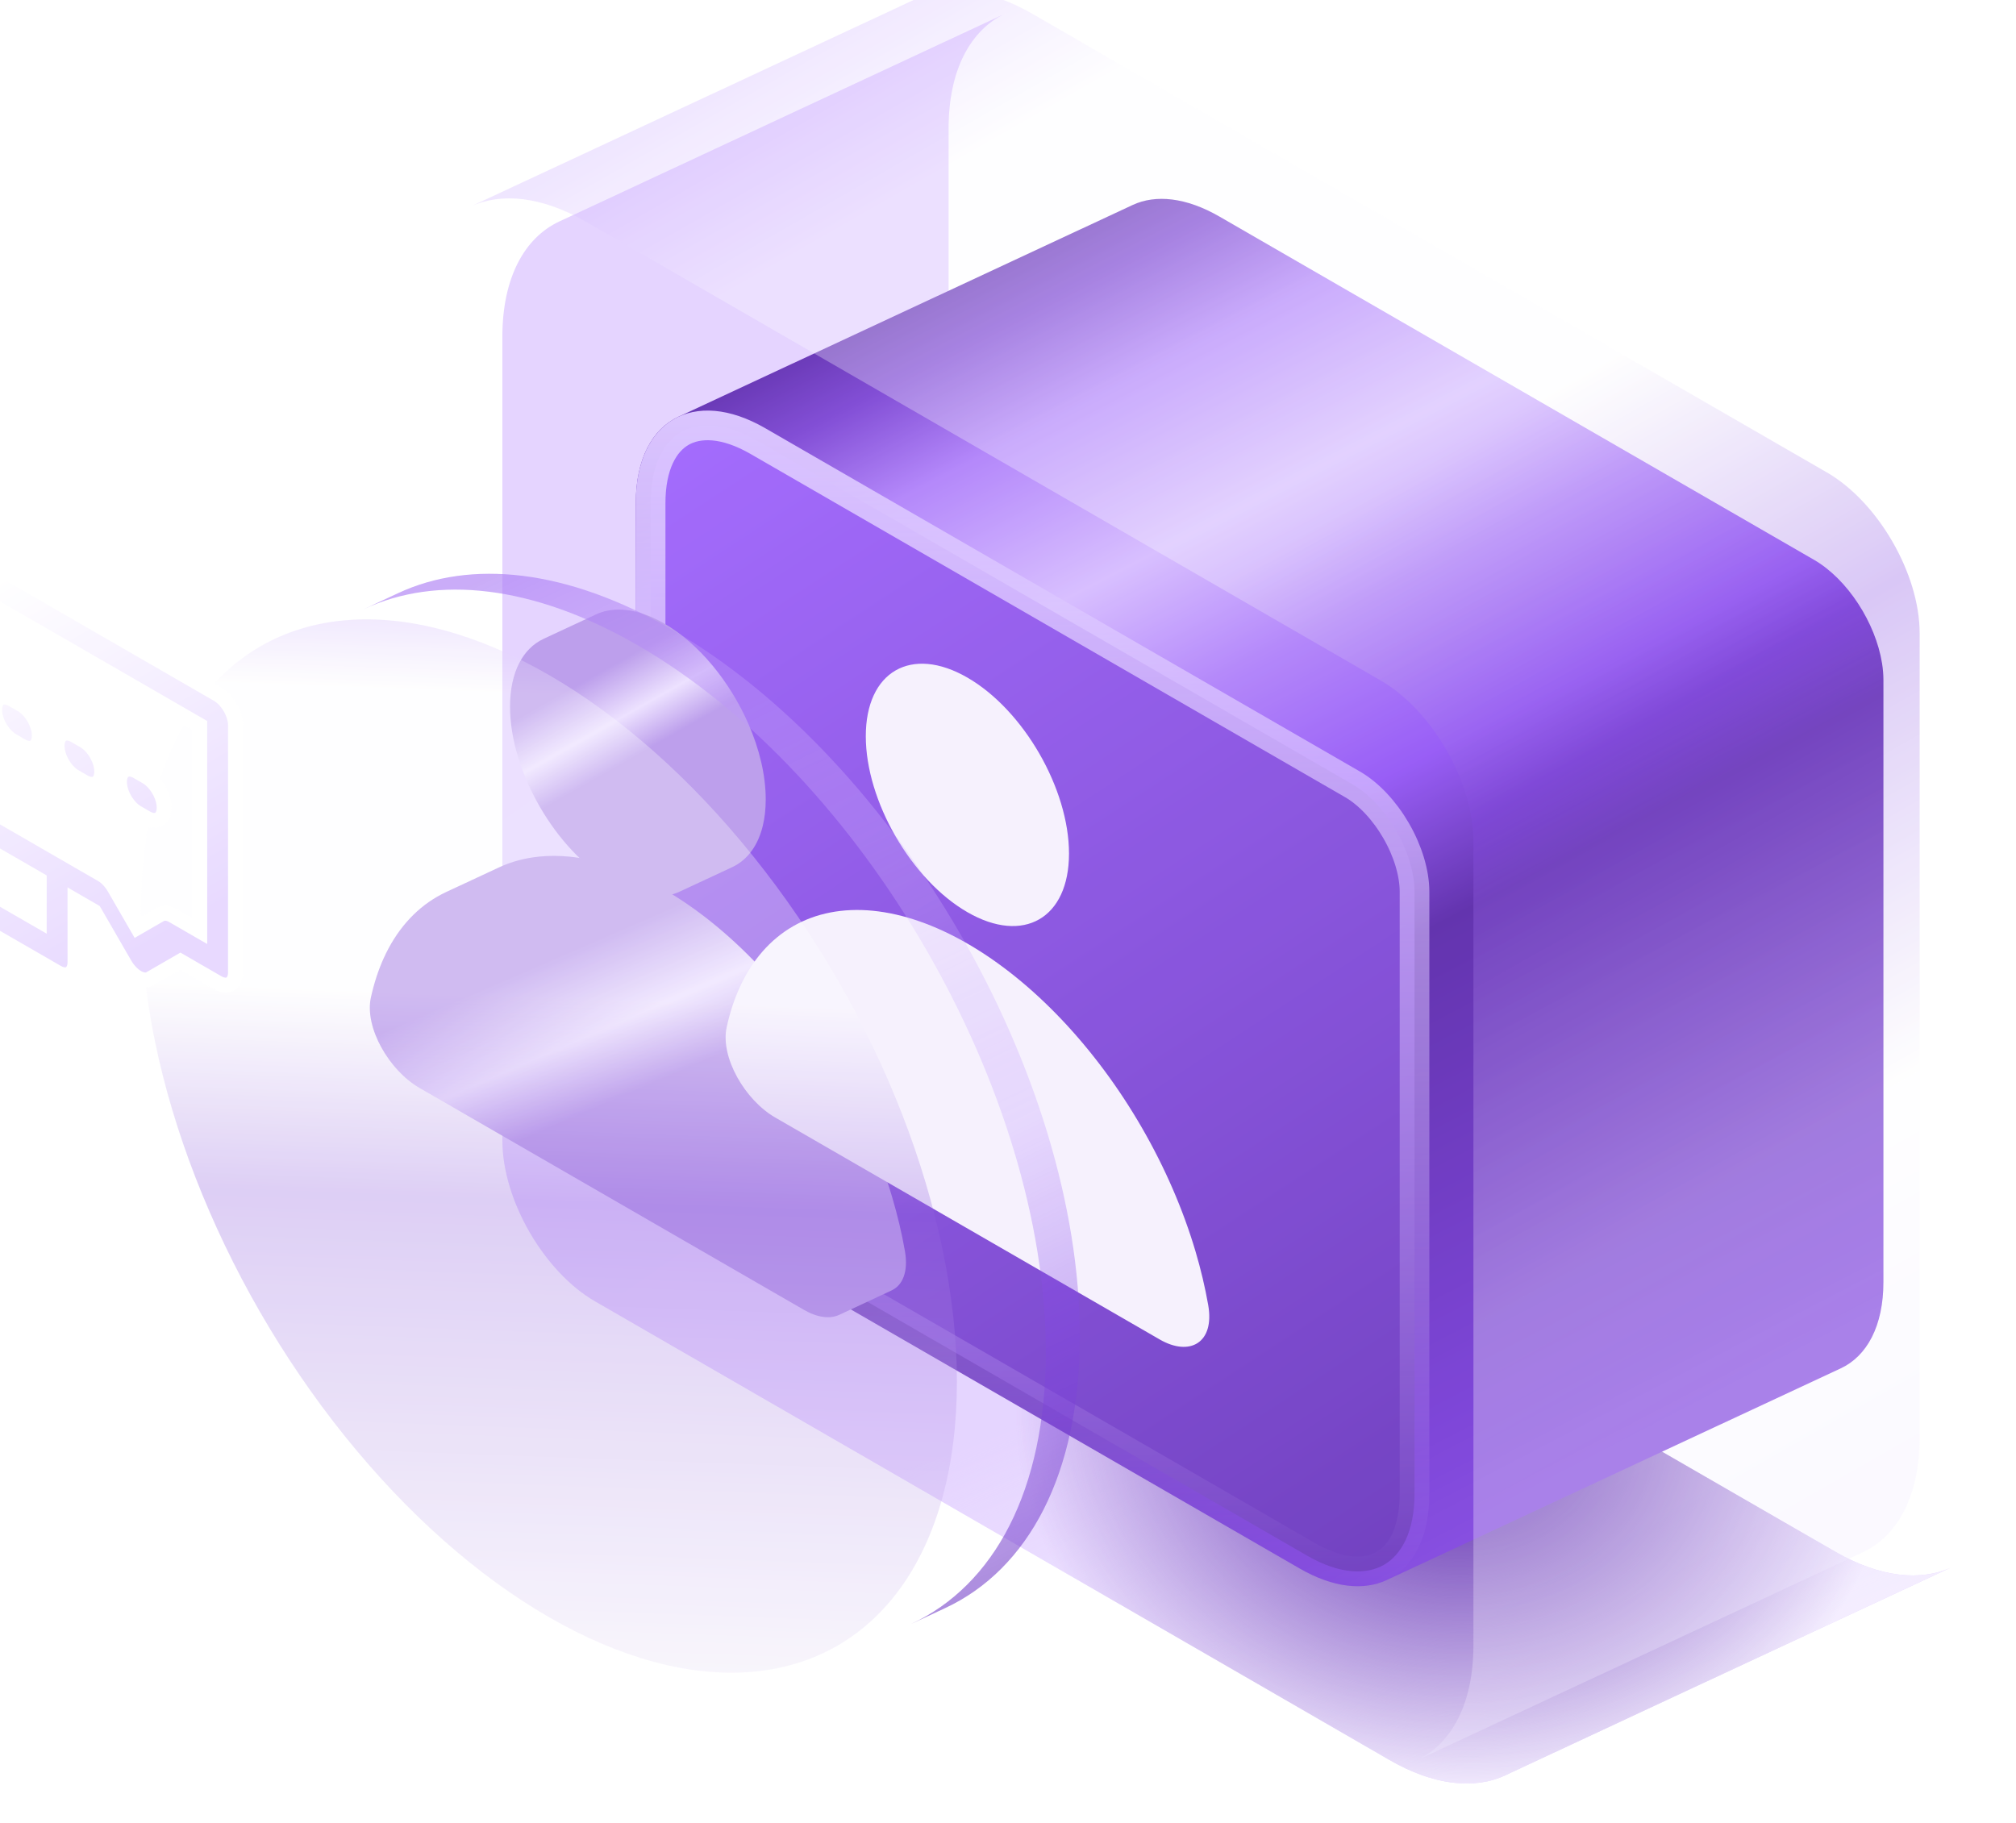 <svg width="136" height="123" viewBox="0 0 136 123" fill="none" xmlns="http://www.w3.org/2000/svg">
<g opacity="0.8">
<g filter="url(#filter0_ii_1822_6173)">
<path d="M37.74 14.938C35.376 16.04 33.89 18.751 33.89 22.721V76.966C33.89 80.958 36.693 85.813 40.151 87.809L93.723 118.739C96.734 120.477 99.478 120.746 101.548 119.781L131.65 105.744C129.58 106.709 126.836 106.44 123.825 104.702L70.253 73.772C66.795 71.776 63.992 66.921 63.992 62.929V8.684C63.992 4.715 65.477 2.005 67.841 0.902L37.74 14.938Z" fill="url(#paint0_linear_1822_6173)"/>
<path d="M37.74 14.938C35.376 16.04 33.89 18.751 33.89 22.721V76.966C33.89 80.958 36.693 85.813 40.151 87.809L93.723 118.739C96.734 120.477 99.478 120.746 101.548 119.781L131.65 105.744C129.58 106.709 126.836 106.44 123.825 104.702L70.253 73.772C66.795 71.776 63.992 66.921 63.992 62.929V8.684C63.992 4.715 65.477 2.005 67.841 0.902L37.74 14.938Z" fill="url(#paint1_linear_1822_6173)"/>
<path d="M37.74 14.938C35.376 16.04 33.89 18.751 33.89 22.721V76.966C33.89 80.958 36.693 85.813 40.151 87.809L93.723 118.739C96.734 120.477 99.478 120.746 101.548 119.781L131.65 105.744C129.58 106.709 126.836 106.44 123.825 104.702L70.253 73.772C66.795 71.776 63.992 66.921 63.992 62.929V8.684C63.992 4.715 65.477 2.005 67.841 0.902L37.74 14.938Z" fill="url(#paint2_radial_1822_6173)"/>
</g>
<path d="M126.961 44.741C126.524 42.022 124.635 39.076 122.37 37.768L82.264 14.611C80.01 13.31 77.956 13.108 76.406 13.831L45.773 28.115C44.002 28.94 42.89 30.97 42.89 33.942L42.89 74.555C42.89 77.544 44.989 81.179 47.577 82.674L87.683 105.831C89.937 107.132 91.991 107.333 93.541 106.611L93.542 106.61L124.174 92.326C125.944 91.501 127.057 89.471 127.057 86.499L127.057 45.886C127.057 45.513 127.024 45.129 126.961 44.741Z" fill="url(#paint3_linear_1822_6173)"/>
<path d="M95.424 60.171C95.424 58.893 94.969 57.408 94.185 56.051C93.401 54.694 92.343 53.557 91.237 52.918L51.131 29.761C48.899 28.473 47.114 28.477 45.951 29.149C44.787 29.82 43.891 31.365 43.891 33.941V74.555C43.891 75.832 44.346 77.317 45.129 78.674C45.913 80.032 46.971 81.168 48.077 81.807L88.184 104.964C90.415 106.253 92.201 106.248 93.364 105.577C94.527 104.905 95.424 103.361 95.424 100.784L95.424 60.171Z" fill="url(#paint4_linear_1822_6173)" stroke="url(#paint5_linear_1822_6173)" stroke-width="2"/>
<g filter="url(#filter1_bii_1822_6173)">
<path d="M37.74 14.938C39.81 13.973 42.555 14.242 45.565 15.98L99.137 46.91C102.595 48.906 105.398 53.761 105.398 57.754V111.999C105.398 115.967 103.913 118.678 101.55 119.78L131.65 105.744C134.014 104.642 135.5 101.931 135.5 97.962V43.717C135.5 39.724 132.697 34.87 129.24 32.873L75.667 1.943C72.657 0.205 69.912 -0.064 67.842 0.901L37.74 14.938Z" fill="url(#paint6_linear_1822_6173)" fill-opacity="0.3"/>
</g>
<g filter="url(#filter2_ddi_1822_6173)">
<path fill-rule="evenodd" clip-rule="evenodd" d="M78.236 90.377L52.288 75.397C50.26 74.226 48.576 71.333 49.019 69.304C49.228 68.35 49.517 67.463 49.883 66.653C50.72 64.804 51.946 63.393 53.492 62.5C53.689 62.386 53.892 62.281 54.098 62.184L54.102 62.182L54.116 62.176L57.628 60.539L57.64 60.533C58.481 60.14 59.397 59.893 60.373 59.795C60.696 59.762 61.025 59.746 61.36 59.746C61.712 59.746 62.069 59.764 62.433 59.8C62.559 59.813 62.684 59.827 62.811 59.844C64.722 60.096 66.753 60.831 68.803 62.015C70.989 63.277 73.154 65.024 75.173 67.156C77.193 69.288 79.028 71.763 80.574 74.44C82.119 77.117 83.345 79.944 84.182 82.759C84.548 83.993 84.837 85.213 85.046 86.408C85.289 87.803 84.891 88.719 84.146 89.066L84.146 89.066L80.605 90.717C79.994 91.002 79.15 90.905 78.236 90.377Z" fill="url(#paint7_linear_1822_6173)"/>
</g>
<g filter="url(#filter3_iii_1822_6173)">
<path d="M52.29 75.395C50.262 74.225 48.578 71.332 49.022 69.303C49.23 68.349 49.519 67.462 49.886 66.652C50.722 64.803 51.948 63.392 53.494 62.499C55.04 61.607 56.875 61.25 58.894 61.45C60.914 61.651 63.078 62.403 65.264 63.665C67.45 64.927 69.615 66.674 71.634 68.806C73.654 70.938 75.489 73.413 77.034 76.09C78.58 78.768 79.806 81.594 80.643 84.409C81.009 85.643 81.298 86.863 81.507 88.058C81.95 90.599 80.266 91.547 78.238 90.376L52.29 75.395Z" fill="#F4EEFD"/>
</g>
<g filter="url(#filter4_ddi_1822_6173)">
<path d="M64.206 43.455L64.208 43.453C64.667 43.24 65.182 43.129 65.741 43.129C66.662 43.129 67.702 43.43 68.802 44.065C71.168 45.431 73.254 48.019 74.486 50.836C75.225 52.526 75.656 54.298 75.656 55.937C75.656 56.586 75.589 57.178 75.461 57.708C75.302 58.367 75.051 58.931 74.721 59.39C74.365 59.888 73.916 60.263 73.396 60.506L69.855 62.157C68.639 62.724 67.028 62.566 65.261 61.545C61.475 59.36 58.407 54.045 58.407 49.674C58.407 47.343 59.279 45.752 60.667 45.105L64.206 43.455Z" fill="url(#paint8_linear_1822_6173)"/>
</g>
<g filter="url(#filter5_iii_1822_6173)">
<path d="M58.407 49.674C58.407 54.045 61.476 59.36 65.261 61.545C69.046 63.731 72.115 61.959 72.115 57.588C72.115 53.217 69.046 47.902 65.261 45.717C61.476 43.531 58.407 45.303 58.407 49.674Z" fill="#F4EEFD"/>
</g>
<path d="M24.577 41.084C29.459 38.809 35.929 39.443 43.026 43.54C58.228 52.317 70.552 73.662 70.552 91.216C70.552 100.572 67.05 106.963 61.479 109.562L63.767 108.495C69.341 105.897 72.844 99.505 72.844 90.147C72.844 72.593 60.52 51.248 45.318 42.471C38.221 38.374 31.751 37.74 26.869 40.015L24.577 41.084Z" fill="url(#paint9_linear_1822_6173)" fill-opacity="0.6"/>
<g filter="url(#filter6_bii_1822_6173)">
<circle cx="31.784" cy="31.784" r="31.784" transform="matrix(-0.866 -0.5 -2.20305e-08 1 70.553 59.432)" fill="url(#paint10_linear_1822_6173)" fill-opacity="0.3"/>
</g>
<g filter="url(#filter7_dddddd_1822_6173)">
<path fill-rule="evenodd" clip-rule="evenodd" d="M54.883 72.934C54.883 72.167 54.344 71.234 53.68 70.85L34.432 59.738C33.767 59.354 33.229 59.665 33.229 60.432L33.229 70.156L29.62 68.072C28.956 67.689 28.417 67.999 28.417 68.767L28.417 79.879C28.417 80.647 28.956 81.58 29.62 81.963L32.129 83.412L33.581 85.927C34.051 86.741 34.813 87.181 35.282 86.909L36.735 86.071L42.853 89.603C43.517 89.987 44.056 89.676 44.056 88.909L44.056 84.741L45.362 85.496L47.416 89.052C47.886 89.866 48.647 90.306 49.117 90.035L51.171 88.849L53.68 90.298C54.344 90.681 54.883 90.37 54.883 89.603L54.883 72.934ZM35.635 77.101L35.635 63.21L52.477 72.934L52.477 86.825L50.672 85.783C50.353 85.599 50.047 85.569 49.822 85.699L48.266 86.597L46.711 83.903C46.485 83.512 46.179 83.189 45.86 83.005L35.635 77.101ZM34.432 79.185L41.65 83.352L41.65 86.13L36.236 83.005C35.917 82.821 35.611 82.79 35.386 82.921L34.432 83.472L33.478 81.819C33.252 81.429 32.946 81.106 32.627 80.921L30.823 79.879L30.823 71.545L33.229 72.934L33.229 77.101C33.229 77.868 33.767 78.801 34.432 79.185ZM50.071 78.49C50.071 77.723 49.532 76.79 48.868 76.407L48.266 76.059C47.602 75.676 47.063 75.987 47.063 76.754C47.063 77.521 47.602 78.454 48.266 78.838L48.868 79.185C49.532 79.569 50.071 79.258 50.071 78.49ZM45.86 76.059C45.86 75.292 45.322 74.359 44.657 73.976L44.056 73.629C43.391 73.245 42.853 73.556 42.853 74.323C42.853 75.09 43.391 76.023 44.056 76.407L44.657 76.754C45.322 77.138 45.86 76.827 45.86 76.059ZM41.65 73.629C41.65 72.861 41.111 71.928 40.447 71.545L39.845 71.198C39.181 70.814 38.642 71.125 38.642 71.892C38.642 72.659 39.181 73.592 39.845 73.976L40.447 74.323C41.111 74.707 41.65 74.396 41.65 73.629Z" fill="url(#paint11_linear_1822_6173)"/>
<path fill-rule="evenodd" clip-rule="evenodd" d="M54.883 72.934C54.883 72.167 54.344 71.234 53.68 70.85L34.432 59.738C33.767 59.354 33.229 59.665 33.229 60.432L33.229 70.156L29.62 68.072C28.956 67.689 28.417 67.999 28.417 68.767L28.417 79.879C28.417 80.647 28.956 81.58 29.62 81.963L32.129 83.412L33.581 85.927C34.051 86.741 34.813 87.181 35.282 86.909L36.735 86.071L42.853 89.603C43.517 89.987 44.056 89.676 44.056 88.909L44.056 84.741L45.362 85.496L47.416 89.052C47.886 89.866 48.647 90.306 49.117 90.035L51.171 88.849L53.68 90.298C54.344 90.681 54.883 90.37 54.883 89.603L54.883 72.934ZM35.635 77.101L35.635 63.21L52.477 72.934L52.477 86.825L50.672 85.783C50.353 85.599 50.047 85.569 49.822 85.699L48.266 86.597L46.711 83.903C46.485 83.512 46.179 83.189 45.86 83.005L35.635 77.101ZM34.432 79.185L41.65 83.352L41.65 86.13L36.236 83.005C35.917 82.821 35.611 82.79 35.386 82.921L34.432 83.472L33.478 81.819C33.252 81.429 32.946 81.106 32.627 80.921L30.823 79.879L30.823 71.545L33.229 72.934L33.229 77.101C33.229 77.868 33.767 78.801 34.432 79.185ZM50.071 78.49C50.071 77.723 49.532 76.79 48.868 76.407L48.266 76.059C47.602 75.676 47.063 75.987 47.063 76.754C47.063 77.521 47.602 78.454 48.266 78.838L48.868 79.185C49.532 79.569 50.071 79.258 50.071 78.49ZM45.86 76.059C45.86 75.292 45.322 74.359 44.657 73.976L44.056 73.629C43.391 73.245 42.853 73.556 42.853 74.323C42.853 75.09 43.391 76.023 44.056 76.407L44.657 76.754C45.322 77.138 45.86 76.827 45.86 76.059ZM41.65 73.629C41.65 72.861 41.111 71.928 40.447 71.545L39.845 71.198C39.181 70.814 38.642 71.125 38.642 71.892C38.642 72.659 39.181 73.592 39.845 73.976L40.447 74.323C41.111 74.707 41.65 74.396 41.65 73.629Z" fill="url(#paint12_radial_1822_6173)" fill-opacity="0.5"/>
<path fill-rule="evenodd" clip-rule="evenodd" d="M54.883 72.934C54.883 72.167 54.344 71.234 53.68 70.85L34.432 59.738C33.767 59.354 33.229 59.665 33.229 60.432L33.229 70.156L29.62 68.072C28.956 67.689 28.417 67.999 28.417 68.767L28.417 79.879C28.417 80.647 28.956 81.58 29.62 81.963L32.129 83.412L33.581 85.927C34.051 86.741 34.813 87.181 35.282 86.909L36.735 86.071L42.853 89.603C43.517 89.987 44.056 89.676 44.056 88.909L44.056 84.741L45.362 85.496L47.416 89.052C47.886 89.866 48.647 90.306 49.117 90.035L51.171 88.849L53.68 90.298C54.344 90.681 54.883 90.37 54.883 89.603L54.883 72.934ZM35.635 77.101L35.635 63.21L52.477 72.934L52.477 86.825L50.672 85.783C50.353 85.599 50.047 85.569 49.822 85.699L48.266 86.597L46.711 83.903C46.485 83.512 46.179 83.189 45.86 83.005L35.635 77.101ZM34.432 79.185L41.65 83.352L41.65 86.13L36.236 83.005C35.917 82.821 35.611 82.79 35.386 82.921L34.432 83.472L33.478 81.819C33.252 81.429 32.946 81.106 32.627 80.921L30.823 79.879L30.823 71.545L33.229 72.934L33.229 77.101C33.229 77.868 33.767 78.801 34.432 79.185ZM50.071 78.49C50.071 77.723 49.532 76.79 48.868 76.407L48.266 76.059C47.602 75.676 47.063 75.987 47.063 76.754C47.063 77.521 47.602 78.454 48.266 78.838L48.868 79.185C49.532 79.569 50.071 79.258 50.071 78.49ZM45.86 76.059C45.86 75.292 45.322 74.359 44.657 73.976L44.056 73.629C43.391 73.245 42.853 73.556 42.853 74.323C42.853 75.09 43.391 76.023 44.056 76.407L44.657 76.754C45.322 77.138 45.86 76.827 45.86 76.059ZM41.65 73.629C41.65 72.861 41.111 71.928 40.447 71.545L39.845 71.198C39.181 70.814 38.642 71.125 38.642 71.892C38.642 72.659 39.181 73.592 39.845 73.976L40.447 74.323C41.111 74.707 41.65 74.396 41.65 73.629Z" stroke="white" stroke-linecap="round"/>
</g>
</g>
<defs>
<filter id="filter0_ii_1822_6173" x="33.89" y="0.902" width="97.76" height="119.432" filterUnits="userSpaceOnUse" color-interpolation-filters="sRGB">
<feFlood flood-opacity="0" result="BackgroundImageFix"/>
<feBlend mode="normal" in="SourceGraphic" in2="BackgroundImageFix" result="shape"/>
<feColorMatrix in="SourceAlpha" type="matrix" values="0 0 0 0 0 0 0 0 0 0 0 0 0 0 0 0 0 0 127 0" result="hardAlpha"/>
<feOffset/>
<feGaussianBlur stdDeviation="36.5"/>
<feComposite in2="hardAlpha" operator="arithmetic" k2="-1" k3="1"/>
<feColorMatrix type="matrix" values="0 0 0 0 0.586 0 0 0 0 0.465 0 0 0 0 0.781 0 0 0 1 0"/>
<feBlend mode="normal" in2="shape" result="effect1_innerShadow_1822_6173"/>
<feColorMatrix in="SourceAlpha" type="matrix" values="0 0 0 0 0 0 0 0 0 0 0 0 0 0 0 0 0 0 127 0" result="hardAlpha"/>
<feOffset/>
<feGaussianBlur stdDeviation="8"/>
<feComposite in2="hardAlpha" operator="arithmetic" k2="-1" k3="1"/>
<feColorMatrix type="matrix" values="0 0 0 0 0.936 0 0 0 0 0.896 0 0 0 0 1 0 0 0 1 0"/>
<feBlend mode="normal" in2="effect1_innerShadow_1822_6173" result="effect2_innerShadow_1822_6173"/>
</filter>
<filter id="filter1_bii_1822_6173" x="24.74" y="-12.651" width="123.76" height="145.432" filterUnits="userSpaceOnUse" color-interpolation-filters="sRGB">
<feFlood flood-opacity="0" result="BackgroundImageFix"/>
<feGaussianBlur in="BackgroundImageFix" stdDeviation="6.5"/>
<feComposite in2="SourceAlpha" operator="in" result="effect1_backgroundBlur_1822_6173"/>
<feBlend mode="normal" in="SourceGraphic" in2="effect1_backgroundBlur_1822_6173" result="shape"/>
<feColorMatrix in="SourceAlpha" type="matrix" values="0 0 0 0 0 0 0 0 0 0 0 0 0 0 0 0 0 0 127 0" result="hardAlpha"/>
<feOffset dx="-4"/>
<feGaussianBlur stdDeviation="14"/>
<feComposite in2="hardAlpha" operator="arithmetic" k2="-1" k3="1"/>
<feColorMatrix type="matrix" values="0 0 0 0 0.828 0 0 0 0 0.721 0 0 0 0 1 0 0 0 1 0"/>
<feBlend mode="normal" in2="shape" result="effect2_innerShadow_1822_6173"/>
<feColorMatrix in="SourceAlpha" type="matrix" values="0 0 0 0 0 0 0 0 0 0 0 0 0 0 0 0 0 0 127 0" result="hardAlpha"/>
<feOffset dx="-2" dy="-1"/>
<feGaussianBlur stdDeviation="2"/>
<feComposite in2="hardAlpha" operator="arithmetic" k2="-1" k3="1"/>
<feColorMatrix type="matrix" values="0 0 0 0 1 0 0 0 0 1 0 0 0 0 1 0 0 0 0.7 0"/>
<feBlend mode="normal" in2="effect2_innerShadow_1822_6173" result="effect3_innerShadow_1822_6173"/>
</filter>
<filter id="filter2_ddi_1822_6173" x="14.948" y="36.746" width="80.169" height="75.128" filterUnits="userSpaceOnUse" color-interpolation-filters="sRGB">
<feFlood flood-opacity="0" result="BackgroundImageFix"/>
<feColorMatrix in="SourceAlpha" type="matrix" values="0 0 0 0 0 0 0 0 0 0 0 0 0 0 0 0 0 0 127 0" result="hardAlpha"/>
<feOffset dx="-12" dy="-1"/>
<feGaussianBlur stdDeviation="11"/>
<feComposite in2="hardAlpha" operator="out"/>
<feColorMatrix type="matrix" values="0 0 0 0 0.369 0 0 0 0 0.125 0 0 0 0 0.761 0 0 0 1 0"/>
<feBlend mode="normal" in2="BackgroundImageFix" result="effect1_dropShadow_1822_6173"/>
<feColorMatrix in="SourceAlpha" type="matrix" values="0 0 0 0 0 0 0 0 0 0 0 0 0 0 0 0 0 0 127 0" result="hardAlpha"/>
<feOffset dx="-12" dy="-1"/>
<feGaussianBlur stdDeviation="6"/>
<feComposite in2="hardAlpha" operator="out"/>
<feColorMatrix type="matrix" values="0 0 0 0 0.369 0 0 0 0 0.125 0 0 0 0 0.761 0 0 0 1 0"/>
<feBlend mode="normal" in2="effect1_dropShadow_1822_6173" result="effect2_dropShadow_1822_6173"/>
<feBlend mode="normal" in="SourceGraphic" in2="effect2_dropShadow_1822_6173" result="shape"/>
<feColorMatrix in="SourceAlpha" type="matrix" values="0 0 0 0 0 0 0 0 0 0 0 0 0 0 0 0 0 0 127 0" result="hardAlpha"/>
<feOffset/>
<feGaussianBlur stdDeviation="1.5"/>
<feComposite in2="hardAlpha" operator="arithmetic" k2="-1" k3="1"/>
<feColorMatrix type="matrix" values="0 0 0 0 0.955 0 0 0 0 0.929 0 0 0 0 0.996 0 0 0 1 0"/>
<feBlend mode="normal" in2="shape" result="effect3_innerShadow_1822_6173"/>
</filter>
<filter id="filter3_iii_1822_6173" x="48.95" y="61.397" width="32.628" height="29.477" filterUnits="userSpaceOnUse" color-interpolation-filters="sRGB">
<feFlood flood-opacity="0" result="BackgroundImageFix"/>
<feBlend mode="normal" in="SourceGraphic" in2="BackgroundImageFix" result="shape"/>
<feColorMatrix in="SourceAlpha" type="matrix" values="0 0 0 0 0 0 0 0 0 0 0 0 0 0 0 0 0 0 127 0" result="hardAlpha"/>
<feOffset/>
<feGaussianBlur stdDeviation="2"/>
<feComposite in2="hardAlpha" operator="arithmetic" k2="-1" k3="1"/>
<feColorMatrix type="matrix" values="0 0 0 0 1 0 0 0 0 1 0 0 0 0 1 0 0 0 1 0"/>
<feBlend mode="normal" in2="shape" result="effect1_innerShadow_1822_6173"/>
<feColorMatrix in="SourceAlpha" type="matrix" values="0 0 0 0 0 0 0 0 0 0 0 0 0 0 0 0 0 0 127 0" result="hardAlpha"/>
<feOffset/>
<feGaussianBlur stdDeviation="2"/>
<feComposite in2="hardAlpha" operator="arithmetic" k2="-1" k3="1"/>
<feColorMatrix type="matrix" values="0 0 0 0 1 0 0 0 0 1 0 0 0 0 1 0 0 0 1 0"/>
<feBlend mode="normal" in2="effect1_innerShadow_1822_6173" result="effect2_innerShadow_1822_6173"/>
<feColorMatrix in="SourceAlpha" type="matrix" values="0 0 0 0 0 0 0 0 0 0 0 0 0 0 0 0 0 0 127 0" result="hardAlpha"/>
<feOffset/>
<feGaussianBlur stdDeviation="2"/>
<feComposite in2="hardAlpha" operator="arithmetic" k2="-1" k3="1"/>
<feColorMatrix type="matrix" values="0 0 0 0 1 0 0 0 0 1 0 0 0 0 1 0 0 0 1 0"/>
<feBlend mode="normal" in2="effect2_innerShadow_1822_6173" result="effect3_innerShadow_1822_6173"/>
</filter>
<filter id="filter4_ddi_1822_6173" x="24.407" y="20.129" width="61.249" height="63.352" filterUnits="userSpaceOnUse" color-interpolation-filters="sRGB">
<feFlood flood-opacity="0" result="BackgroundImageFix"/>
<feColorMatrix in="SourceAlpha" type="matrix" values="0 0 0 0 0 0 0 0 0 0 0 0 0 0 0 0 0 0 127 0" result="hardAlpha"/>
<feOffset dx="-12" dy="-1"/>
<feGaussianBlur stdDeviation="11"/>
<feComposite in2="hardAlpha" operator="out"/>
<feColorMatrix type="matrix" values="0 0 0 0 0.369 0 0 0 0 0.125 0 0 0 0 0.761 0 0 0 1 0"/>
<feBlend mode="normal" in2="BackgroundImageFix" result="effect1_dropShadow_1822_6173"/>
<feColorMatrix in="SourceAlpha" type="matrix" values="0 0 0 0 0 0 0 0 0 0 0 0 0 0 0 0 0 0 127 0" result="hardAlpha"/>
<feOffset dx="-12" dy="-1"/>
<feGaussianBlur stdDeviation="6"/>
<feComposite in2="hardAlpha" operator="out"/>
<feColorMatrix type="matrix" values="0 0 0 0 0.369 0 0 0 0 0.125 0 0 0 0 0.761 0 0 0 1 0"/>
<feBlend mode="normal" in2="effect1_dropShadow_1822_6173" result="effect2_dropShadow_1822_6173"/>
<feBlend mode="normal" in="SourceGraphic" in2="effect2_dropShadow_1822_6173" result="shape"/>
<feColorMatrix in="SourceAlpha" type="matrix" values="0 0 0 0 0 0 0 0 0 0 0 0 0 0 0 0 0 0 127 0" result="hardAlpha"/>
<feOffset/>
<feGaussianBlur stdDeviation="1.5"/>
<feComposite in2="hardAlpha" operator="arithmetic" k2="-1" k3="1"/>
<feColorMatrix type="matrix" values="0 0 0 0 0.955 0 0 0 0 0.929 0 0 0 0 0.996 0 0 0 1 0"/>
<feBlend mode="normal" in2="shape" result="effect3_innerShadow_1822_6173"/>
</filter>
<filter id="filter5_iii_1822_6173" x="58.407" y="44.78" width="13.709" height="17.701" filterUnits="userSpaceOnUse" color-interpolation-filters="sRGB">
<feFlood flood-opacity="0" result="BackgroundImageFix"/>
<feBlend mode="normal" in="SourceGraphic" in2="BackgroundImageFix" result="shape"/>
<feColorMatrix in="SourceAlpha" type="matrix" values="0 0 0 0 0 0 0 0 0 0 0 0 0 0 0 0 0 0 127 0" result="hardAlpha"/>
<feOffset/>
<feGaussianBlur stdDeviation="2"/>
<feComposite in2="hardAlpha" operator="arithmetic" k2="-1" k3="1"/>
<feColorMatrix type="matrix" values="0 0 0 0 1 0 0 0 0 1 0 0 0 0 1 0 0 0 1 0"/>
<feBlend mode="normal" in2="shape" result="effect1_innerShadow_1822_6173"/>
<feColorMatrix in="SourceAlpha" type="matrix" values="0 0 0 0 0 0 0 0 0 0 0 0 0 0 0 0 0 0 127 0" result="hardAlpha"/>
<feOffset/>
<feGaussianBlur stdDeviation="2"/>
<feComposite in2="hardAlpha" operator="arithmetic" k2="-1" k3="1"/>
<feColorMatrix type="matrix" values="0 0 0 0 1 0 0 0 0 1 0 0 0 0 1 0 0 0 1 0"/>
<feBlend mode="normal" in2="effect1_innerShadow_1822_6173" result="effect2_innerShadow_1822_6173"/>
<feColorMatrix in="SourceAlpha" type="matrix" values="0 0 0 0 0 0 0 0 0 0 0 0 0 0 0 0 0 0 127 0" result="hardAlpha"/>
<feOffset/>
<feGaussianBlur stdDeviation="2"/>
<feComposite in2="hardAlpha" operator="arithmetic" k2="-1" k3="1"/>
<feColorMatrix type="matrix" values="0 0 0 0 1 0 0 0 0 1 0 0 0 0 1 0 0 0 1 0"/>
<feBlend mode="normal" in2="effect2_innerShadow_1822_6173" result="effect3_innerShadow_1822_6173"/>
</filter>
<filter id="filter6_bii_1822_6173" x="2.501" y="26.78" width="81.051" height="97.086" filterUnits="userSpaceOnUse" color-interpolation-filters="sRGB">
<feFlood flood-opacity="0" result="BackgroundImageFix"/>
<feGaussianBlur in="BackgroundImageFix" stdDeviation="6.5"/>
<feComposite in2="SourceAlpha" operator="in" result="effect1_backgroundBlur_1822_6173"/>
<feBlend mode="normal" in="SourceGraphic" in2="effect1_backgroundBlur_1822_6173" result="shape"/>
<feColorMatrix in="SourceAlpha" type="matrix" values="0 0 0 0 0 0 0 0 0 0 0 0 0 0 0 0 0 0 127 0" result="hardAlpha"/>
<feOffset dx="-4"/>
<feGaussianBlur stdDeviation="14"/>
<feComposite in2="hardAlpha" operator="arithmetic" k2="-1" k3="1"/>
<feColorMatrix type="matrix" values="0 0 0 0 0.872 0 0 0 0 0.792 0 0 0 0 1 0 0 0 1 0"/>
<feBlend mode="normal" in2="shape" result="effect2_innerShadow_1822_6173"/>
<feColorMatrix in="SourceAlpha" type="matrix" values="0 0 0 0 0 0 0 0 0 0 0 0 0 0 0 0 0 0 127 0" result="hardAlpha"/>
<feOffset dx="-2" dy="2"/>
<feGaussianBlur stdDeviation="2"/>
<feComposite in2="hardAlpha" operator="arithmetic" k2="-1" k3="1"/>
<feColorMatrix type="matrix" values="0 0 0 0 0.833 0 0 0 0 0.729 0 0 0 0 1 0 0 0 1 0"/>
<feBlend mode="normal" in2="effect2_innerShadow_1822_6173" result="effect3_innerShadow_1822_6173"/>
</filter>
<filter id="filter7_dddddd_1822_6173" x="0.984" y="47.014" width="54.332" height="56.008" filterUnits="userSpaceOnUse" color-interpolation-filters="sRGB">
<feFlood flood-opacity="0" result="BackgroundImageFix"/>
<feColorMatrix in="SourceAlpha" type="matrix" values="0 0 0 0 0 0 0 0 0 0 0 0 0 0 0 0 0 0 127 0" result="hardAlpha"/>
<feOffset dx="-15"/>
<feGaussianBlur stdDeviation="6"/>
<feComposite in2="hardAlpha" operator="out"/>
<feColorMatrix type="matrix" values="0 0 0 0 0.421 0 0 0 0 0.171 0 0 0 0 0.822 0 0 0 0.7 0"/>
<feBlend mode="normal" in2="BackgroundImageFix" result="effect1_dropShadow_1822_6173"/>
<feColorMatrix in="SourceAlpha" type="matrix" values="0 0 0 0 0 0 0 0 0 0 0 0 0 0 0 0 0 0 127 0" result="hardAlpha"/>
<feOffset dx="-2" dy="-2"/>
<feComposite in2="hardAlpha" operator="out"/>
<feColorMatrix type="matrix" values="0 0 0 0 0.792 0 0 0 0 0.675 0 0 0 0 0.98 0 0 0 1 0"/>
<feBlend mode="normal" in2="effect1_dropShadow_1822_6173" result="effect2_dropShadow_1822_6173"/>
<feColorMatrix in="SourceAlpha" type="matrix" values="0 0 0 0 0 0 0 0 0 0 0 0 0 0 0 0 0 0 127 0" result="hardAlpha"/>
<feOffset dx="-4" dy="-4"/>
<feComposite in2="hardAlpha" operator="out"/>
<feColorMatrix type="matrix" values="0 0 0 0 0.792 0 0 0 0 0.675 0 0 0 0 0.98 0 0 0 1 0"/>
<feBlend mode="normal" in2="effect2_dropShadow_1822_6173" result="effect3_dropShadow_1822_6173"/>
<feColorMatrix in="SourceAlpha" type="matrix" values="0 0 0 0 0 0 0 0 0 0 0 0 0 0 0 0 0 0 127 0" result="hardAlpha"/>
<feOffset dx="-5" dy="-5"/>
<feComposite in2="hardAlpha" operator="out"/>
<feColorMatrix type="matrix" values="0 0 0 0 0.792 0 0 0 0 0.675 0 0 0 0 0.98 0 0 0 1 0"/>
<feBlend mode="normal" in2="effect3_dropShadow_1822_6173" result="effect4_dropShadow_1822_6173"/>
<feColorMatrix in="SourceAlpha" type="matrix" values="0 0 0 0 0 0 0 0 0 0 0 0 0 0 0 0 0 0 127 0" result="hardAlpha"/>
<feOffset dx="-6" dy="-6"/>
<feComposite in2="hardAlpha" operator="out"/>
<feColorMatrix type="matrix" values="0 0 0 0 0.792 0 0 0 0 0.675 0 0 0 0 0.98 0 0 0 1 0"/>
<feBlend mode="normal" in2="effect4_dropShadow_1822_6173" result="effect5_dropShadow_1822_6173"/>
<feColorMatrix in="SourceAlpha" type="matrix" values="0 0 0 0 0 0 0 0 0 0 0 0 0 0 0 0 0 0 127 0" result="hardAlpha"/>
<feOffset dx="-7" dy="-7"/>
<feComposite in2="hardAlpha" operator="out"/>
<feColorMatrix type="matrix" values="0 0 0 0 0.792 0 0 0 0 0.674 0 0 0 0 0.981 0 0 0 1 0"/>
<feBlend mode="normal" in2="effect5_dropShadow_1822_6173" result="effect6_dropShadow_1822_6173"/>
<feBlend mode="normal" in="SourceGraphic" in2="effect6_dropShadow_1822_6173" result="shape"/>
</filter>
<linearGradient id="paint0_linear_1822_6173" x1="45.139" y1="10.02" x2="115.474" y2="111.323" gradientUnits="userSpaceOnUse">
<stop stop-color="#DEC9FF"/>
<stop offset="1" stop-color="#DFCBFF"/>
</linearGradient>
<linearGradient id="paint1_linear_1822_6173" x1="104.784" y1="116.94" x2="91.954" y2="86.13" gradientUnits="userSpaceOnUse">
<stop stop-color="#F1E9FF"/>
<stop offset="1" stop-color="#F1E9FF" stop-opacity="0"/>
</linearGradient>
<radialGradient id="paint2_radial_1822_6173" cx="0" cy="0" r="1" gradientUnits="userSpaceOnUse" gradientTransform="translate(97.854 96.243) rotate(-174.542) scale(29.539 24.877)">
<stop offset="0.297" stop-color="#6230B2"/>
<stop offset="1" stop-color="#6230B2" stop-opacity="0"/>
</radialGradient>
<linearGradient id="paint3_linear_1822_6173" x1="67.996" y1="15.1" x2="111.565" y2="98.819" gradientUnits="userSpaceOnUse">
<stop stop-color="#3C019A"/>
<stop offset="0.065" stop-color="#6423CC"/>
<stop offset="0.138" stop-color="#A16AF9"/>
<stop offset="0.257" stop-color="#CEAFFF"/>
<stop offset="0.359" stop-color="#A16AF9"/>
<stop offset="0.475" stop-color="#7F36F4"/>
<stop offset="0.586" stop-color="#3C019A"/>
<stop offset="0.911" stop-color="#5F19D0"/>
<stop offset="1" stop-color="#6B25DA"/>
</linearGradient>
<linearGradient id="paint4_linear_1822_6173" x1="42.891" y1="27.701" x2="95.545" y2="108.099" gradientUnits="userSpaceOnUse">
<stop stop-color="#8F49FF"/>
<stop offset="1" stop-color="#4D11AF"/>
</linearGradient>
<linearGradient id="paint5_linear_1822_6173" x1="69.657" y1="27.701" x2="69.657" y2="107.024" gradientUnits="userSpaceOnUse">
<stop stop-color="#D2B7FF"/>
<stop offset="1" stop-color="#D3B7FF" stop-opacity="0"/>
</linearGradient>
<linearGradient id="paint6_linear_1822_6173" x1="55.102" y1="6.112" x2="115.962" y2="112.495" gradientUnits="userSpaceOnUse">
<stop stop-color="#C19AFF"/>
<stop offset="0.104" stop-color="#FEFDFF"/>
<stop offset="0.377" stop-color="#FEFDFF"/>
<stop offset="0.56" stop-color="#6419DC"/>
<stop offset="0.801" stop-color="white"/>
<stop offset="1" stop-color="#F1E8FF"/>
</linearGradient>
<linearGradient id="paint7_linear_1822_6173" x1="58.609" y1="59.757" x2="72.401" y2="91.526" gradientUnits="userSpaceOnUse">
<stop offset="0.215" stop-color="#AC87E7"/>
<stop offset="0.38" stop-color="#E8DAFF"/>
<stop offset="0.514" stop-color="#AC87E7"/>
</linearGradient>
<linearGradient id="paint8_linear_1822_6173" x1="63.014" y1="43.136" x2="73.076" y2="60.915" gradientUnits="userSpaceOnUse">
<stop offset="0.215" stop-color="#AC87E7"/>
<stop offset="0.38" stop-color="#E8DAFF"/>
<stop offset="0.514" stop-color="#AC87E7"/>
</linearGradient>
<linearGradient id="paint9_linear_1822_6173" x1="32.613" y1="38.777" x2="66.589" y2="109.595" gradientUnits="userSpaceOnUse">
<stop stop-color="#8F52F0"/>
<stop offset="0.424" stop-color="#CEAFFF" stop-opacity="0.42"/>
<stop offset="0.626" stop-color="#7E2FFE" stop-opacity="0.28"/>
<stop offset="1" stop-color="#4400B2"/>
</linearGradient>
<linearGradient id="paint10_linear_1822_6173" x1="52.278" y1="3.068" x2="23.415" y2="64.705" gradientUnits="userSpaceOnUse">
<stop stop-color="#A46FF9"/>
<stop offset="0.104" stop-color="#FEFDFF"/>
<stop offset="0.377" stop-color="#FEFDFF"/>
<stop offset="0.56" stop-color="#7538D7"/>
<stop offset="1" stop-color="#EBE3F7"/>
</linearGradient>
<linearGradient id="paint11_linear_1822_6173" x1="54.805" y1="84.443" x2="41.647" y2="61.609" gradientUnits="userSpaceOnUse">
<stop stop-color="#E2D0FF"/>
<stop offset="1" stop-color="white"/>
</linearGradient>
<radialGradient id="paint12_radial_1822_6173" cx="0" cy="0" r="1" gradientUnits="userSpaceOnUse" gradientTransform="translate(79.223 130.19) rotate(-103.481) scale(42.392 39.715)">
<stop stop-color="#7D2CFF"/>
<stop offset="1" stop-color="#7D2CFF" stop-opacity="0"/>
</radialGradient>
</defs>
</svg>
